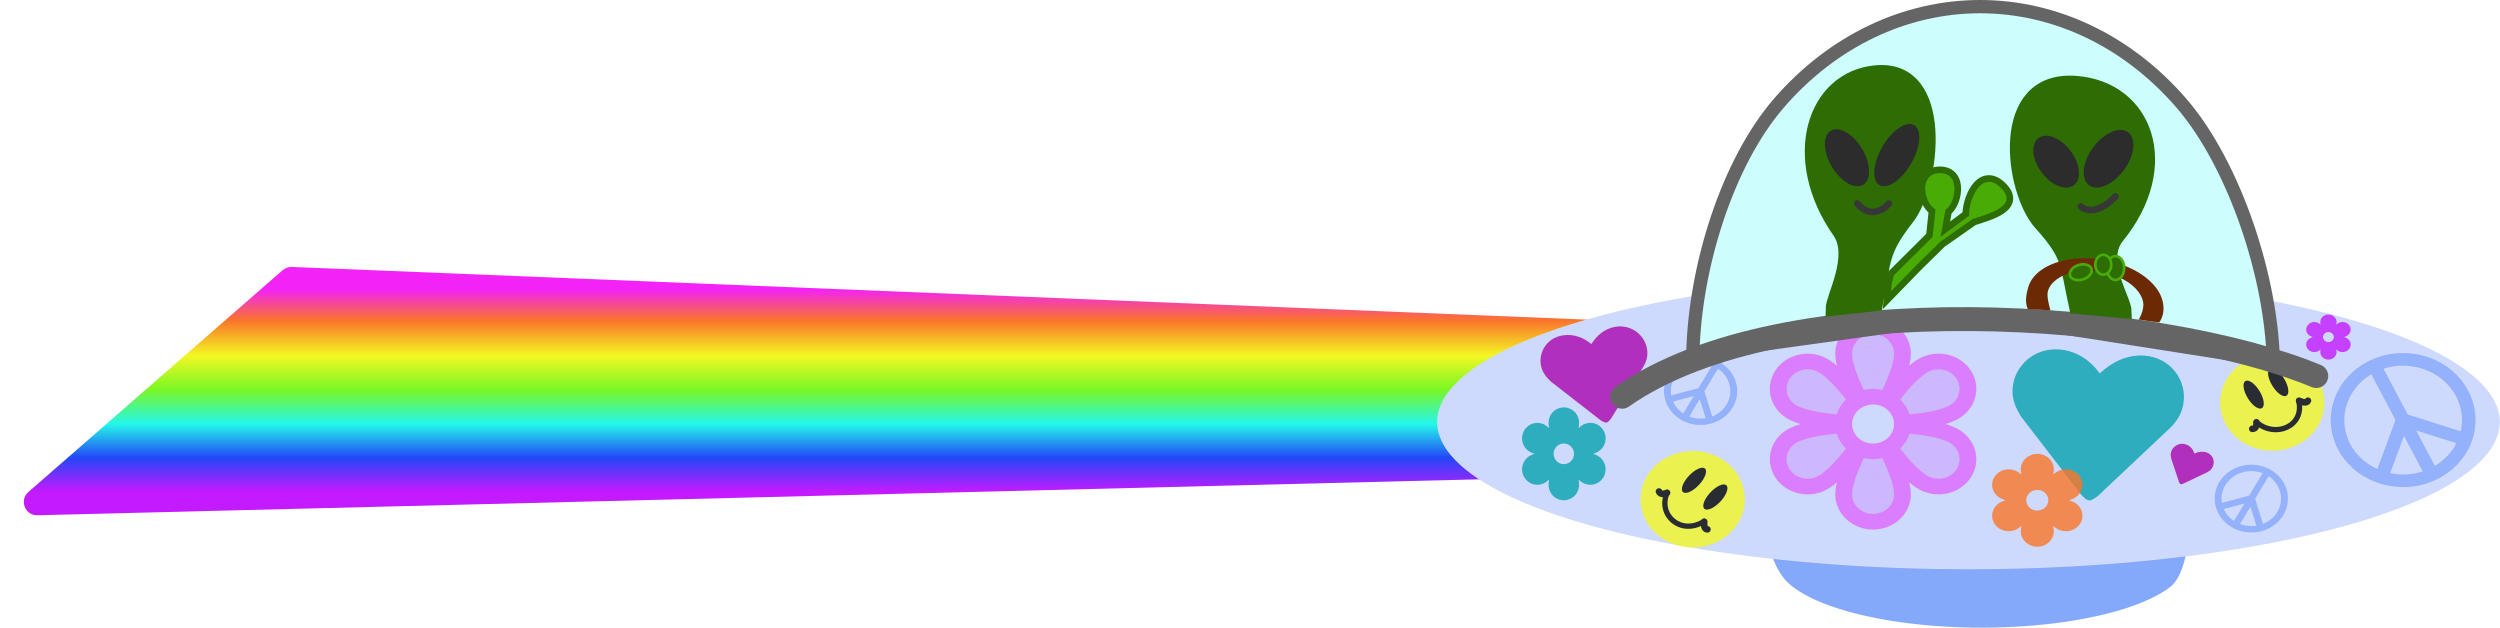 <svg width="1884" height="473" viewBox="0 0 1884 473" fill="none" xmlns="http://www.w3.org/2000/svg">
<path d="M212.999 203.618C214.926 201.937 217.424 201.058 219.979 201.162L1241.94 242.759C1253.07 243.212 1255.24 258.764 1244.67 262.248L1175 285.211C1169.03 287.176 1166.34 294.089 1169.39 299.575L1194.45 344.549C1198.11 351.118 1193.48 359.225 1185.96 359.413L28.213 388.308C18.851 388.542 14.333 376.932 21.39 370.776L212.999 203.618Z" fill="url(#paint0_linear_1539_53)"/>
<path d="M1647.89 412C1647.89 418.773 1643.72 435.977 1635.63 442.212C1627.54 448.448 1615.69 454.088 1600.79 458.797C1585.89 463.506 1568.25 467.188 1548.91 469.623C1529.56 472.058 1508.92 473.197 1488.2 472.972C1467.49 472.747 1447.12 471.163 1428.32 468.313C1409.51 465.464 1392.65 461.408 1378.74 456.386C1364.83 451.364 1354.16 445.48 1347.35 439.082C1340.55 432.685 1333.62 418.758 1335 412L1493.34 422.5L1647.89 412Z" fill="#84A8FA"/>
<ellipse cx="1483.43" cy="318" rx="400.434" ry="111" fill="#CEDAFD"/>
<path opacity="0.8" d="M1849.19 280.511C1844.1 275.903 1838.08 272.261 1831.48 269.791C1817.59 264.587 1801.46 264.645 1786.98 271.206C1772.5 277.766 1762.56 289.517 1758.48 302.857C1756.54 309.197 1755.96 315.828 1756.77 322.374C1757.46 327.927 1759.15 333.466 1761.96 338.767C1764.76 344.068 1768.45 348.704 1772.77 352.613C1777.86 357.22 1783.88 360.862 1790.48 363.333C1804.37 368.537 1820.49 368.479 1834.98 361.917C1849.46 355.357 1859.4 343.606 1863.48 330.265C1865.42 323.924 1866 317.294 1865.19 310.747C1864.5 305.195 1862.81 299.657 1860 294.356C1857.2 289.055 1853.51 284.419 1849.19 280.511ZM1771.15 334.603C1768.3 329.212 1766.89 323.517 1766.71 317.875C1766.47 310.442 1768.4 303.088 1772.32 296.591C1775.78 290.831 1780.73 285.777 1787.02 282.045L1805.26 316.523L1791.59 353.432C1788.4 351.998 1785.41 350.217 1782.67 348.127C1777.83 344.431 1773.91 339.82 1771.15 334.603ZM1825.75 355.244C1817.88 357.821 1809.38 358.28 1801.24 356.567L1811.62 328.548L1825.75 355.244ZM1834.94 351.08L1820.82 324.384L1851.1 333.984C1847.57 340.982 1841.97 346.91 1834.94 351.08ZM1854.35 325.005L1814.46 312.36L1796.21 277.882C1803.25 275.574 1810.6 275.057 1817.64 276.058C1825.59 277.184 1833.06 280.277 1839.26 285.01C1844.1 288.698 1848.04 293.304 1850.81 298.517C1853.57 303.73 1855.1 309.43 1855.29 315.234C1855.39 318.514 1855.08 321.794 1854.35 325.005Z" fill="#84A8FA"/>
<path opacity="0.8" d="M1308.8 298.942C1309.39 295.653 1309.28 292.289 1308.47 289.04C1306.78 282.204 1302.08 276.032 1294.95 272.376C1287.81 268.719 1279.66 268.31 1272.5 270.612C1269.1 271.704 1265.96 273.402 1263.26 275.61C1260.97 277.483 1258.98 279.738 1257.41 282.35C1255.85 284.963 1254.84 287.721 1254.34 290.51C1253.75 293.799 1253.86 297.162 1254.67 300.412C1256.36 307.248 1261.06 313.42 1268.19 317.077C1275.33 320.733 1283.48 321.143 1290.64 318.841C1294.04 317.748 1297.18 316.05 1299.88 313.843C1302.17 311.97 1304.16 309.714 1305.73 307.102C1307.29 304.49 1308.3 301.732 1308.8 298.942ZM1261.94 284.671C1263.53 282.014 1265.68 279.824 1268.15 278.118C1271.42 275.873 1275.27 274.486 1279.32 274.104C1282.9 273.764 1286.6 274.199 1290.1 275.532L1279.93 292.522L1259.43 297.969C1259.14 296.33 1259.07 294.665 1259.22 293.01C1259.47 290.082 1260.4 287.239 1261.94 284.671ZM1268.51 311.602C1265.08 309.33 1262.41 306.202 1260.82 302.582L1276.38 298.446L1268.51 311.602ZM1273.04 313.923L1280.91 300.767L1285.38 315.168C1281.23 315.842 1276.95 315.41 1273.04 313.923ZM1290.35 313.813L1284.46 294.842L1294.63 277.852C1297.7 279.886 1300.06 282.555 1301.66 285.548C1303.45 288.922 1304.23 292.684 1303.9 296.434C1303.66 299.363 1302.73 302.209 1301.2 304.78C1299.66 307.351 1297.55 309.589 1295 311.342C1293.56 312.334 1292 313.163 1290.35 313.813Z" fill="#84A8FA"/>
<path opacity="0.8" d="M1723.82 379.942C1724.41 376.653 1724.3 373.289 1723.5 370.04C1721.81 363.204 1717.11 357.032 1709.97 353.376C1702.83 349.719 1694.69 349.31 1687.53 351.612C1684.12 352.704 1680.98 354.402 1678.28 356.61C1675.99 358.483 1674 360.738 1672.44 363.35C1670.87 365.963 1669.86 368.721 1669.36 371.51C1668.77 374.799 1668.89 378.162 1669.69 381.412C1671.38 388.248 1676.08 394.42 1683.22 398.077C1690.36 401.733 1698.5 402.143 1705.66 399.841C1709.07 398.748 1712.21 397.05 1714.91 394.843C1717.2 392.97 1719.19 390.714 1720.75 388.102C1722.31 385.49 1723.32 382.732 1723.82 379.942ZM1676.97 365.671C1678.56 363.014 1680.7 360.824 1683.18 359.118C1686.44 356.873 1690.3 355.486 1694.34 355.104C1697.93 354.764 1701.63 355.199 1705.12 356.532L1694.95 373.522L1674.45 378.969C1674.17 377.33 1674.1 375.665 1674.24 374.01C1674.5 371.082 1675.43 368.239 1676.97 365.671ZM1683.54 392.602C1680.1 390.33 1677.43 387.202 1675.84 383.582L1691.41 379.446L1683.54 392.602ZM1688.07 394.923L1695.94 381.767L1700.41 396.168C1696.25 396.842 1691.97 396.41 1688.07 394.923ZM1705.38 394.813L1699.48 375.842L1709.65 358.852C1712.73 360.886 1715.09 363.555 1716.68 366.548C1718.48 369.922 1719.25 373.684 1718.93 377.434C1718.68 380.363 1717.76 383.209 1716.22 385.78C1714.69 388.351 1712.57 390.589 1710.03 392.342C1708.59 393.334 1707.03 394.163 1705.38 394.813Z" fill="#84A8FA"/>
<g opacity="0.9">
<path opacity="0.2" d="M1401.24 301.502C1395.41 290.306 1389.28 276.358 1389.28 267.209C1389.28 261.811 1391.63 256.635 1395.81 252.818C1399.99 249.001 1405.65 246.857 1411.56 246.857C1417.47 246.857 1423.14 249.001 1427.31 252.818C1431.49 256.635 1433.84 261.811 1433.84 267.209C1433.84 276.358 1427.71 290.306 1421.88 301.502C1418.7 299.984 1415.15 299.191 1411.56 299.191C1407.97 299.191 1404.43 299.984 1401.24 301.502ZM1350.81 311.001C1359.48 315.576 1375.77 317.702 1389.3 318.689C1389.45 315.409 1390.47 312.21 1392.27 309.367C1394.06 306.523 1396.59 304.118 1399.62 302.356C1391.92 292.147 1381.76 280.325 1373.09 275.751C1367.97 273.052 1361.89 272.321 1356.18 273.718C1350.48 275.115 1345.61 278.526 1342.66 283.2C1339.7 287.875 1338.9 293.43 1340.43 298.643C1341.96 303.857 1345.69 308.302 1350.81 311.001ZM1392.27 329.719C1390.47 326.877 1389.45 323.678 1389.3 320.397C1375.77 321.384 1359.48 323.51 1350.81 328.084C1345.69 330.783 1341.96 335.229 1340.43 340.442C1338.9 345.656 1339.7 351.211 1342.66 355.886C1345.61 360.56 1350.48 363.971 1356.18 365.368C1361.89 366.765 1367.97 366.034 1373.09 363.335C1381.76 358.76 1391.92 346.938 1399.62 336.729C1396.58 334.971 1394.06 332.565 1392.27 329.719ZM1411.56 339.895C1407.97 339.9 1404.42 339.107 1401.24 337.583C1395.41 348.78 1389.28 362.727 1389.28 371.877C1389.28 377.274 1391.63 382.451 1395.81 386.268C1399.99 390.084 1405.65 392.229 1411.56 392.229C1417.47 392.229 1423.14 390.084 1427.31 386.268C1431.49 382.451 1433.84 377.274 1433.84 371.877C1433.84 362.727 1427.71 348.778 1421.88 337.582C1418.7 339.105 1415.16 339.9 1411.56 339.895ZM1472.31 328.084C1463.64 323.51 1447.35 321.384 1433.82 320.397C1433.67 323.677 1432.65 326.875 1430.85 329.719C1429.06 332.562 1426.53 334.967 1423.5 336.729C1431.2 346.938 1441.36 358.76 1450.03 363.335C1452.57 364.671 1455.36 365.539 1458.26 365.887C1461.16 366.236 1464.11 366.06 1466.94 365.368C1469.76 364.676 1472.41 363.483 1474.73 361.856C1477.05 360.229 1479 358.2 1480.46 355.886C1481.93 353.571 1482.88 351.016 1483.26 348.366C1483.64 345.716 1483.45 343.024 1482.69 340.442C1481.93 337.861 1480.63 335.441 1478.85 333.32C1477.06 331.2 1474.84 329.421 1472.31 328.084ZM1430.85 309.367C1432.66 312.208 1433.68 315.408 1433.82 318.689C1447.35 317.702 1463.64 315.576 1472.31 311.001C1474.84 309.665 1477.06 307.886 1478.85 305.765C1480.63 303.645 1481.93 301.225 1482.69 298.643C1483.45 296.062 1483.64 293.369 1483.26 290.719C1482.88 288.07 1481.93 285.515 1480.46 283.2C1479 280.885 1477.05 278.857 1474.73 277.23C1472.41 275.603 1469.76 274.409 1466.94 273.718C1464.11 273.026 1461.16 272.849 1458.26 273.198C1455.36 273.547 1452.57 274.414 1450.03 275.751C1441.36 280.325 1431.2 292.149 1423.5 302.358C1426.54 304.116 1429.06 306.52 1430.85 309.367Z" fill="#C31AFF"/>
<path d="M1475.12 323.095C1472.25 321.614 1469.22 320.423 1466.09 319.543C1469.22 318.662 1472.25 317.471 1475.12 315.99C1478.36 314.251 1481.2 311.934 1483.48 309.171C1485.76 306.409 1487.43 303.255 1488.4 299.89C1489.37 296.526 1489.62 293.016 1489.13 289.562C1488.65 286.108 1487.43 282.777 1485.56 279.76C1483.69 276.743 1481.2 274.098 1478.23 271.978C1475.26 269.858 1471.87 268.303 1468.26 267.403C1464.64 266.503 1460.87 266.275 1457.16 266.732C1453.45 267.189 1449.87 268.322 1446.63 270.067C1443.82 271.636 1441.2 273.481 1438.82 275.57C1439.56 272.601 1439.97 269.565 1440.03 266.514C1440.03 259.482 1437.02 252.738 1431.68 247.766C1426.34 242.793 1419.1 240 1411.54 240C1403.99 240 1396.75 242.793 1391.41 247.766C1386.06 252.738 1383.06 259.482 1383.06 266.514C1383.12 269.564 1383.52 272.6 1384.27 275.57C1381.89 273.481 1379.26 271.635 1376.45 270.066C1369.91 266.554 1362.14 265.604 1354.85 267.425C1347.55 269.246 1341.34 273.689 1337.56 279.777C1333.78 285.865 1332.76 293.1 1334.71 299.891C1336.67 306.682 1341.44 312.473 1347.97 315.99C1350.84 317.471 1353.87 318.662 1357 319.543C1353.87 320.423 1350.84 321.614 1347.97 323.095C1341.44 326.615 1336.67 332.405 1334.72 339.195C1332.77 345.984 1333.8 353.216 1337.57 359.303C1341.34 365.389 1347.56 369.831 1354.85 371.653C1362.14 373.475 1369.91 372.528 1376.45 369.019C1379.26 367.45 1381.89 365.605 1384.27 363.515C1383.52 366.485 1383.12 369.521 1383.06 372.571C1383.06 379.603 1386.06 386.347 1391.41 391.32C1396.75 396.292 1403.99 399.086 1411.54 399.086C1419.1 399.086 1426.34 396.292 1431.68 391.32C1437.02 386.347 1440.03 379.603 1440.03 372.571C1439.97 369.521 1439.56 366.485 1438.82 363.516C1441.2 365.605 1443.82 367.45 1446.63 369.02C1453.18 372.532 1460.95 373.482 1468.24 371.661C1475.54 369.84 1481.75 365.397 1485.53 359.308C1489.31 353.22 1490.33 345.985 1488.38 339.195C1486.42 332.404 1481.65 326.613 1475.12 323.095ZM1395.72 319.543C1395.72 316.63 1396.65 313.782 1398.39 311.359C1400.13 308.937 1402.6 307.049 1405.49 305.934C1408.38 304.819 1411.56 304.527 1414.63 305.096C1417.7 305.664 1420.52 307.067 1422.73 309.127C1424.95 311.187 1426.45 313.812 1427.06 316.669C1427.67 319.527 1427.36 322.488 1426.16 325.18C1424.97 327.871 1422.94 330.172 1420.34 331.791C1417.73 333.409 1414.67 334.273 1411.54 334.273C1407.35 334.269 1403.33 332.715 1400.36 329.954C1397.39 327.192 1395.73 323.448 1395.72 319.543ZM1452.96 280.272C1454.76 279.305 1456.75 278.677 1458.81 278.425C1460.87 278.172 1462.96 278.3 1464.97 278.801C1466.98 279.301 1468.86 280.165 1470.51 281.343C1472.16 282.52 1473.54 283.989 1474.58 285.664C1475.62 287.339 1476.29 289.188 1476.56 291.106C1476.83 293.024 1476.7 294.973 1476.16 296.842C1475.62 298.71 1474.69 300.462 1473.43 301.996C1472.16 303.531 1470.59 304.819 1468.79 305.786C1463.42 308.672 1452.93 310.951 1438.94 312.31C1437.65 308.088 1435.25 304.231 1431.96 301.084C1440.22 290.478 1447.59 283.159 1452.96 280.272ZM1411.54 251.784C1415.74 251.788 1419.76 253.342 1422.73 256.103C1425.69 258.865 1427.36 262.609 1427.37 266.514C1427.37 272.287 1424.25 281.879 1418.52 293.835C1413.94 292.76 1409.15 292.76 1404.57 293.835C1398.84 281.879 1395.72 272.287 1395.72 266.514C1395.73 262.609 1397.39 258.865 1400.36 256.103C1403.33 253.342 1407.35 251.788 1411.54 251.784ZM1348.51 285.663C1350.61 282.283 1354.07 279.817 1358.12 278.806C1362.17 277.795 1366.49 278.322 1370.13 280.271C1375.5 283.159 1382.86 290.478 1391.13 301.084C1387.84 304.231 1385.44 308.088 1384.15 312.31C1370.16 310.951 1359.67 308.672 1354.3 305.786C1350.67 303.829 1348.02 300.612 1346.94 296.84C1345.85 293.067 1346.42 289.048 1348.51 285.663ZM1370.13 358.814C1366.49 360.767 1362.17 361.296 1358.12 360.285C1354.06 359.274 1350.61 356.805 1348.51 353.422C1346.41 350.039 1345.84 346.018 1346.93 342.244C1348.02 338.471 1350.67 335.253 1354.3 333.3C1359.67 330.414 1370.16 328.135 1384.15 326.776C1385.44 330.998 1387.84 334.855 1391.13 338.002C1382.86 348.607 1375.5 355.927 1370.13 358.814ZM1411.54 387.302C1407.35 387.297 1403.33 385.744 1400.36 382.982C1397.39 380.221 1395.73 376.477 1395.72 372.571C1395.72 366.799 1398.84 357.207 1404.57 345.251C1409.15 346.326 1413.94 346.326 1418.52 345.251C1424.25 357.207 1427.37 366.799 1427.37 372.571C1427.36 376.477 1425.69 380.221 1422.73 382.982C1419.76 385.744 1415.74 387.297 1411.54 387.302ZM1474.58 353.422C1472.48 356.802 1469.02 359.267 1464.97 360.278C1460.92 361.289 1456.6 360.763 1452.96 358.814C1447.59 355.927 1440.22 348.607 1431.96 338.002C1435.25 334.855 1437.65 330.998 1438.94 326.776C1452.93 328.135 1463.42 330.414 1468.79 333.3C1472.42 335.256 1475.07 338.474 1476.15 342.246C1477.24 346.019 1476.67 350.038 1474.58 353.422Z" fill="#DB74FF"/>
</g>
<path opacity="0.8" fill-rule="evenodd" clip-rule="evenodd" d="M1217.45 246.256C1209.13 247.612 1203.24 252.94 1199.27 259.261C1193.3 254.366 1185.85 251.411 1177.53 252.767C1165.82 254.677 1159.34 265.302 1161.27 275.422C1162.31 280.85 1165.46 284.365 1168.8 287.608L1206.35 316.818C1210.4 319.26 1211.06 319.152 1213.97 315.575L1238.52 276.234C1240.93 272.053 1242.13 267.828 1241.1 262.399C1239.17 252.279 1229.16 244.345 1217.45 246.256Z" fill="#A906AC"/>
<path opacity="0.8" fill-rule="evenodd" clip-rule="evenodd" d="M1616.11 268.013C1602.67 267.039 1591.27 273.099 1582.4 281.402C1575.29 271.634 1565.04 264.312 1551.6 263.338C1532.67 261.966 1518.08 275.997 1516.69 292.353C1515.95 301.126 1519.31 307.725 1523.08 313.972L1568.52 372.992C1573.73 378.263 1574.79 378.341 1580.83 373.884L1635.76 322.139C1641.29 316.565 1644.97 310.477 1645.71 301.704C1647.09 285.347 1635.03 269.385 1616.11 268.013Z" fill="#06A1AC"/>
<path opacity="0.8" fill-rule="evenodd" clip-rule="evenodd" d="M1663.22 341.088C1659.99 339.826 1656.64 340.456 1653.71 341.833C1652.82 338.88 1650.94 336.292 1647.7 335.029C1643.15 333.252 1638.3 335.608 1636.5 339.543C1635.54 341.654 1635.79 343.54 1636.16 345.37L1642.15 363.403C1642.96 365.102 1643.22 365.202 1645.11 364.56L1663.27 355.953C1665.13 354.996 1666.58 353.772 1667.54 351.661C1669.34 347.726 1667.78 342.866 1663.22 341.088Z" fill="#A906AC"/>
<g opacity="0.8">
<ellipse cx="38.101" cy="37.607" rx="38.101" ry="37.607" transform="matrix(0.788 0.615 -0.674 0.739 1270.94 325)" fill="#F3F723"/>
<ellipse cx="5.114" cy="12.115" rx="5.114" ry="12.115" transform="matrix(0.788 0.615 -0.674 0.739 1280.71 349.863)" fill="black"/>
<ellipse cx="5.114" cy="12.115" rx="5.114" ry="12.115" transform="matrix(0.788 0.615 -0.674 0.739 1296.83 362.452)" fill="black"/>
<path d="M1256.45 371.157C1248.89 387.89 1266.45 403.972 1284.27 392.874" stroke="black" stroke-width="4" stroke-linecap="round"/>
<path d="M1284.3 393.218C1284.04 395.143 1284.15 398.978 1286.69 398.917M1256.28 371.344C1254.74 372.158 1251.36 373.115 1250.21 370.434" stroke="black" stroke-width="5" stroke-linecap="round"/>
</g>
<g opacity="0.8">
<ellipse cx="38.64" cy="37.054" rx="38.64" ry="37.054" transform="matrix(0.892 -0.451 0.509 0.861 1659.06 288.869)" fill="#F3F723"/>
<ellipse cx="5.187" cy="11.937" rx="5.187" ry="11.937" transform="matrix(0.892 -0.451 0.509 0.861 1687.65 289.433)" fill="black"/>
<ellipse cx="5.187" cy="11.937" rx="5.187" ry="11.937" transform="matrix(0.892 -0.451 0.509 0.861 1706.16 280.072)" fill="black"/>
<path d="M1700.34 318.051C1714.47 330.628 1737.02 321.284 1732.28 301.904" stroke="black" stroke-width="4" stroke-linecap="round"/>
<path d="M1732.63 302.001C1734.48 302.921 1738.39 304.209 1739.24 301.996M1700.47 318.265C1700.73 319.894 1700.47 323.157 1697.36 323.175" stroke="black" stroke-width="5" stroke-linecap="round"/>
</g>
<path d="M1491.1 237.075L1490.37 236.96L1489.63 237.062L1275.73 266.839C1277.11 201.493 1301.63 122.709 1340.69 77.587C1381.02 31.002 1435.55 5 1492.23 5C1548.9 5 1603.43 31.002 1643.76 77.587C1663.81 100.743 1681.21 134.158 1693.6 170.286C1705.26 204.271 1712.36 240.312 1713.15 271.938L1491.1 237.075Z" fill="#CEFDFD" stroke="#656565" stroke-width="10"/>
<path d="M1222.42 299C1344.31 213.151 1626.18 233.963 1745.53 283.391" stroke="#656565" stroke-width="18" stroke-linecap="round"/>
<path d="M1385.81 174.651C1398.77 193.15 1380.75 223.751 1380.75 233L1413.89 229.403C1420.37 195.488 1417.78 189.861 1437.66 164.373C1457.53 138.886 1467.9 49.505 1413.89 54.176C1366.37 58.287 1346.96 119.2 1385.81 174.651Z" fill="#2E6C04" stroke="#2E6C04" stroke-width="10" stroke-linecap="round"/>
<ellipse cx="13.281" cy="23.701" rx="13.281" ry="23.701" transform="matrix(0.906 -0.423 0.486 0.874 1368.33 103.792)" fill="#2C2C2C"/>
<path d="M1423.45 153.389C1419.49 158.169 1409.18 164.861 1399.67 153.389" stroke="#373737" stroke-width="5" stroke-linecap="round"/>
<ellipse cx="12.564" cy="26.073" rx="12.564" ry="26.073" transform="matrix(0.908 0.419 -0.482 0.876 1430.57 88.782)" fill="#2C2C2C"/>
<path d="M1425.47 205.727L1424.99 206.2L1424.82 206.848L1423.2 212.848L1423.14 213.058L1423.12 213.276L1422.58 219.276L1421.95 226.295L1426.86 221.243L1446.3 201.264L1463.96 183.93L1487.8 167.262C1488.54 167.024 1489.32 166.775 1490.14 166.515C1492.59 165.738 1495.35 164.861 1498.04 163.88C1501.77 162.517 1505.61 160.869 1508.62 158.815C1511.57 156.801 1514.23 154.05 1514.6 150.342C1514.97 146.59 1512.91 142.87 1508.91 139.165C1504.88 135.434 1500.78 133.957 1496.83 134.714C1493.01 135.447 1490.01 138.156 1487.79 141.29C1485.55 144.46 1483.89 148.37 1482.84 152.131C1481.94 155.315 1481.44 158.536 1481.43 161.269L1465.97 172.723L1468.41 159.488C1470.36 157.983 1471.92 155.601 1473.04 153.096C1474.39 150.082 1475.28 146.484 1475.38 142.97C1475.48 139.483 1474.8 135.821 1472.71 132.938C1470.54 129.943 1467.1 128.118 1462.42 128.001C1457.83 127.886 1454.24 129.354 1451.8 132.033C1449.42 134.651 1448.41 138.133 1448.32 141.597C1448.15 147.886 1451 155.09 1455.94 159.158L1454.02 177.36L1425.47 205.727Z" fill="#49AC06" stroke="#2E6C04" stroke-width="5" stroke-linecap="round"/>
<path d="M1595.82 178.606C1581.28 196.485 1601.5 226.061 1601.5 235L1564.31 231.524C1557.04 198.746 1559.95 193.307 1537.65 168.674C1515.36 144.041 1503.72 57.656 1564.31 62.171C1617.63 66.144 1639.41 125.014 1595.82 178.606Z" fill="#2E6C04" stroke="#2E6C04" stroke-width="10" stroke-linecap="round"/>
<ellipse cx="14.649" cy="24.613" rx="14.649" ry="24.613" transform="matrix(-0.922 -0.387 -0.526 0.851 1615.44 104.348)" fill="#2C2C2C"/>
<path d="M1568.2 155.5C1572.65 160.333 1583.54 159.6 1594.21 148" stroke="#373737" stroke-width="5" stroke-linecap="round"/>
<ellipse cx="13.862" cy="22.059" rx="13.862" ry="22.059" transform="matrix(-0.923 0.384 0.521 0.853 1550.82 97.711)" fill="#2C2C2C"/>
<path d="M1627.23 242.982C1630.29 238.551 1630.89 233.752 1630.09 228.605C1629.28 223.458 1626.52 218.315 1622.04 213.61C1617.55 208.905 1611.47 204.775 1604.31 201.57C1597.15 198.365 1589.12 196.178 1580.9 195.194C1572.68 194.21 1564.5 194.458 1557.07 195.917C1549.63 197.375 1543.15 200.002 1538.18 203.575C1533.2 207.148 1529.88 211.562 1528.48 216.446C1527.08 221.33 1525.69 227.935 1528.19 233.03L1538.18 233.445L1545.22 233.86C1544.19 230.517 1542.29 222.916 1543.28 219.462C1544.27 216.008 1546.62 212.886 1550.14 210.359C1553.66 207.832 1558.24 205.975 1563.5 204.943C1568.76 203.911 1574.54 203.736 1580.35 204.432C1586.17 205.128 1591.85 206.674 1596.91 208.941C1601.97 211.208 1606.27 214.128 1609.45 217.456C1612.62 220.784 1614.57 224.421 1615.14 228.061C1615.71 231.701 1613.86 237.597 1611.7 240.73L1620.5 242.152L1627.23 242.982Z" fill="#6C2A04"/>
<path d="M1600.78 202C1600.78 204.564 1599.99 206.847 1598.77 208.468C1597.54 210.088 1595.92 211 1594.21 211C1592.51 211 1590.89 210.088 1589.66 208.468C1588.44 206.847 1587.65 204.564 1587.65 202C1587.65 199.436 1588.44 197.153 1589.66 195.532C1590.89 193.912 1592.51 193 1594.21 193C1595.92 193 1597.54 193.912 1598.77 195.532C1599.99 197.153 1600.78 199.436 1600.78 202Z" fill="#2E6C04" stroke="#49AC06" stroke-width="2"/>
<path d="M1591.05 199.5C1591.05 203.829 1588.19 207 1585.03 207C1581.87 207 1579 203.829 1579 199.5C1579 195.171 1581.87 192 1585.03 192C1588.19 192 1591.05 195.171 1591.05 199.5Z" fill="#2E6C04" stroke="#49AC06" stroke-width="2"/>
<path d="M1566.22 199.763C1568.54 199.018 1570.82 199.017 1572.62 199.57C1574.43 200.123 1575.66 201.194 1576.13 202.55C1576.59 203.907 1576.26 205.48 1575.15 206.97C1574.04 208.456 1572.21 209.778 1569.89 210.523C1567.57 211.268 1565.28 211.269 1563.48 210.717C1561.67 210.163 1560.44 209.093 1559.98 207.736C1559.52 206.38 1559.85 204.806 1560.96 203.317C1562.06 201.83 1563.9 200.508 1566.22 199.763Z" fill="#2E6C04" stroke="#49AC06" stroke-width="2"/>
<path opacity="0.8" d="M1563.12 378.563C1561.86 377.911 1560.54 377.387 1559.17 377C1560.54 376.613 1561.86 376.088 1563.12 375.437C1564.54 374.672 1565.78 373.652 1566.78 372.436C1567.77 371.221 1568.51 369.833 1568.93 368.353C1569.35 366.872 1569.46 365.328 1569.25 363.808C1569.04 362.288 1568.51 360.822 1567.69 359.495C1566.87 358.167 1565.78 357.004 1564.48 356.071C1563.18 355.138 1561.7 354.454 1560.12 354.058C1558.53 353.662 1556.88 353.561 1555.26 353.762C1553.64 353.963 1552.07 354.462 1550.66 355.23C1549.43 355.92 1548.28 356.732 1547.24 357.651C1547.56 356.345 1547.74 355.009 1547.76 353.667C1547.76 350.572 1546.45 347.605 1544.12 345.417C1541.78 343.229 1538.61 342 1535.3 342C1532 342 1528.83 343.229 1526.49 345.417C1524.16 347.605 1522.84 350.572 1522.84 353.667C1522.87 355.009 1523.05 356.345 1523.37 357.651C1522.33 356.732 1521.18 355.92 1519.95 355.229C1517.09 353.684 1513.69 353.266 1510.5 354.067C1507.31 354.869 1504.59 356.824 1502.94 359.503C1501.28 362.181 1500.84 365.365 1501.69 368.353C1502.54 371.341 1504.63 373.889 1507.49 375.437C1508.75 376.089 1510.07 376.613 1511.44 377C1510.07 377.387 1508.75 377.912 1507.49 378.563C1504.63 380.112 1502.55 382.66 1501.69 385.647C1500.84 388.634 1501.29 391.817 1502.94 394.495C1504.59 397.173 1507.31 399.128 1510.5 399.929C1513.69 400.731 1517.09 400.314 1519.95 398.77C1521.18 398.08 1522.33 397.268 1523.37 396.349C1523.05 397.655 1522.87 398.991 1522.84 400.333C1522.84 403.428 1524.16 406.395 1526.49 408.583C1528.83 410.771 1532 412 1535.3 412C1538.61 412 1541.78 410.771 1544.12 408.583C1546.45 406.395 1547.76 403.428 1547.76 400.333C1547.74 398.991 1547.56 397.655 1547.24 396.349C1548.28 397.268 1549.43 398.08 1550.66 398.771C1553.52 400.316 1556.92 400.734 1560.11 399.933C1563.3 399.131 1566.02 397.176 1567.67 394.497C1569.32 391.819 1569.77 388.635 1568.92 385.647C1568.06 382.659 1565.98 380.111 1563.12 378.563ZM1535.3 384.778C1533.66 384.778 1532.06 384.322 1530.69 383.467C1529.32 382.612 1528.26 381.398 1527.63 379.976C1527 378.555 1526.84 376.991 1527.16 375.483C1527.48 373.974 1528.27 372.588 1529.43 371.5C1530.59 370.413 1532.07 369.672 1533.68 369.372C1535.3 369.072 1536.97 369.226 1538.48 369.814C1540 370.403 1541.3 371.4 1542.21 372.679C1543.12 373.958 1543.61 375.462 1543.61 377C1543.61 379.062 1542.73 381.039 1541.18 382.497C1539.62 383.955 1537.51 384.775 1535.3 384.778Z" fill="#FA7529"/>
<path opacity="0.8" d="M1768.39 254.759C1767.78 254.443 1767.13 254.188 1766.45 254C1767.13 253.812 1767.78 253.557 1768.39 253.241C1769.09 252.869 1769.7 252.374 1770.2 251.783C1770.69 251.193 1771.05 250.519 1771.26 249.8C1771.46 249.081 1771.52 248.331 1771.41 247.592C1771.31 246.854 1771.05 246.142 1770.64 245.497C1770.24 244.853 1769.7 244.288 1769.06 243.834C1768.43 243.381 1767.7 243.049 1766.92 242.857C1766.14 242.664 1765.33 242.615 1764.53 242.713C1763.73 242.811 1762.96 243.053 1762.26 243.426C1761.66 243.761 1761.09 244.156 1760.58 244.602C1760.74 243.967 1760.83 243.319 1760.84 242.667C1760.84 241.164 1760.19 239.722 1759.04 238.66C1757.89 237.597 1756.34 237 1754.71 237C1753.08 237 1751.52 237.597 1750.37 238.66C1749.22 239.722 1748.58 241.164 1748.58 242.667C1748.59 243.319 1748.68 243.967 1748.84 244.602C1748.32 244.156 1747.76 243.761 1747.15 243.426C1745.75 242.675 1744.07 242.472 1742.5 242.861C1740.93 243.251 1739.59 244.2 1738.78 245.501C1737.97 246.802 1737.75 248.349 1738.17 249.8C1738.59 251.251 1739.62 252.489 1741.02 253.241C1741.64 253.557 1742.29 253.812 1742.97 254C1742.29 254.188 1741.64 254.443 1741.02 254.759C1739.62 255.511 1738.59 256.749 1738.17 258.2C1737.75 259.651 1737.97 261.197 1738.78 262.498C1739.6 263.798 1740.93 264.748 1742.5 265.137C1744.07 265.527 1745.75 265.324 1747.15 264.574C1747.76 264.239 1748.32 263.844 1748.84 263.398C1748.68 264.033 1748.59 264.681 1748.58 265.333C1748.58 266.836 1749.22 268.278 1750.37 269.34C1751.52 270.403 1753.08 271 1754.71 271C1756.34 271 1757.89 270.403 1759.04 269.34C1760.19 268.278 1760.84 266.836 1760.84 265.333C1760.83 264.681 1760.74 264.033 1760.58 263.398C1761.09 263.844 1761.66 264.239 1762.26 264.574C1763.67 265.325 1765.34 265.528 1766.91 265.139C1768.48 264.749 1769.82 263.8 1770.64 262.499C1771.45 261.198 1771.67 259.651 1771.25 258.2C1770.83 256.749 1769.8 255.511 1768.39 254.759ZM1754.71 257.778C1753.9 257.778 1753.11 257.556 1752.44 257.141C1751.77 256.726 1751.24 256.136 1750.93 255.446C1750.62 254.755 1750.54 253.996 1750.7 253.263C1750.86 252.53 1751.25 251.857 1751.82 251.329C1752.39 250.8 1753.12 250.441 1753.91 250.295C1754.7 250.149 1755.53 250.224 1756.27 250.51C1757.02 250.796 1757.66 251.28 1758.11 251.901C1758.56 252.522 1758.8 253.253 1758.8 254C1758.8 255.002 1758.36 255.962 1757.6 256.67C1756.83 257.378 1755.79 257.777 1754.71 257.778Z" fill="#C31AFF"/>
<path opacity="0.8" d="M1204.23 343.563C1203.07 342.911 1201.84 342.387 1200.57 342C1201.84 341.613 1203.07 341.088 1204.23 340.437C1205.54 339.672 1206.69 338.652 1207.61 337.436C1208.54 336.221 1209.21 334.833 1209.61 333.353C1210 331.872 1210.1 330.328 1209.9 328.808C1209.7 327.288 1209.21 325.822 1208.46 324.495C1207.7 323.167 1206.69 322.004 1205.49 321.071C1204.29 320.138 1202.91 319.454 1201.45 319.058C1199.99 318.662 1198.46 318.561 1196.96 318.762C1195.46 318.963 1194.01 319.462 1192.7 320.23C1191.56 320.92 1190.5 321.732 1189.53 322.651C1189.84 321.345 1190 320.009 1190.02 318.667C1190.02 315.572 1188.81 312.605 1186.65 310.417C1184.48 308.229 1181.55 307 1178.49 307C1175.44 307 1172.5 308.229 1170.34 310.417C1168.18 312.605 1166.96 315.572 1166.96 318.667C1166.99 320.009 1167.15 321.345 1167.45 322.651C1166.49 321.732 1165.43 320.92 1164.29 320.229C1161.64 318.684 1158.49 318.266 1155.54 319.067C1152.59 319.869 1150.07 321.824 1148.54 324.503C1147.02 327.181 1146.6 330.365 1147.39 333.353C1148.18 336.341 1150.11 338.889 1152.76 340.437C1153.92 341.089 1155.15 341.613 1156.42 342C1155.15 342.387 1153.92 342.912 1152.76 343.563C1150.11 345.112 1148.19 347.66 1147.4 350.647C1146.61 353.634 1147.02 356.817 1148.55 359.495C1150.08 362.173 1152.59 364.128 1155.54 364.929C1158.5 365.731 1161.64 365.314 1164.29 363.77C1165.43 363.08 1166.49 362.268 1167.45 361.349C1167.15 362.655 1166.99 363.991 1166.96 365.333C1166.96 368.428 1168.18 371.395 1170.34 373.583C1172.5 375.771 1175.44 377 1178.49 377C1181.55 377 1184.48 375.771 1186.65 373.583C1188.81 371.395 1190.02 368.428 1190.02 365.333C1190 363.991 1189.84 362.655 1189.53 361.349C1190.5 362.268 1191.56 363.08 1192.7 363.771C1195.35 365.316 1198.49 365.734 1201.44 364.933C1204.4 364.131 1206.91 362.176 1208.44 359.497C1209.97 356.819 1210.39 353.635 1209.59 350.647C1208.8 347.659 1206.87 345.111 1204.23 343.563ZM1178.49 349.778C1176.97 349.778 1175.49 349.322 1174.22 348.467C1172.96 347.612 1171.97 346.398 1171.39 344.976C1170.81 343.555 1170.66 341.991 1170.96 340.483C1171.25 338.974 1171.98 337.588 1173.06 336.5C1174.13 335.413 1175.5 334.672 1176.99 334.372C1178.48 334.072 1180.03 334.226 1181.43 334.814C1182.84 335.403 1184.04 336.4 1184.88 337.679C1185.73 338.958 1186.18 340.462 1186.18 342C1186.18 344.062 1185.37 346.039 1183.93 347.497C1182.48 348.955 1180.53 349.775 1178.49 349.778Z" fill="#06A1AC"/>
<defs>
<linearGradient id="paint0_linear_1539_53" x1="648.75" y1="201" x2="648.75" y2="389" gradientUnits="userSpaceOnUse">
<stop offset="0.091" stop-color="#F323F7"/>
<stop offset="0.216" stop-color="#FA7529"/>
<stop offset="0.356" stop-color="#F3F723"/>
<stop offset="0.491" stop-color="#7BF723"/>
<stop offset="0.631" stop-color="#23F7EA"/>
<stop offset="0.766" stop-color="#2347F7"/>
<stop offset="0.901" stop-color="#C31AFF"/>
</linearGradient>
</defs>
</svg>
